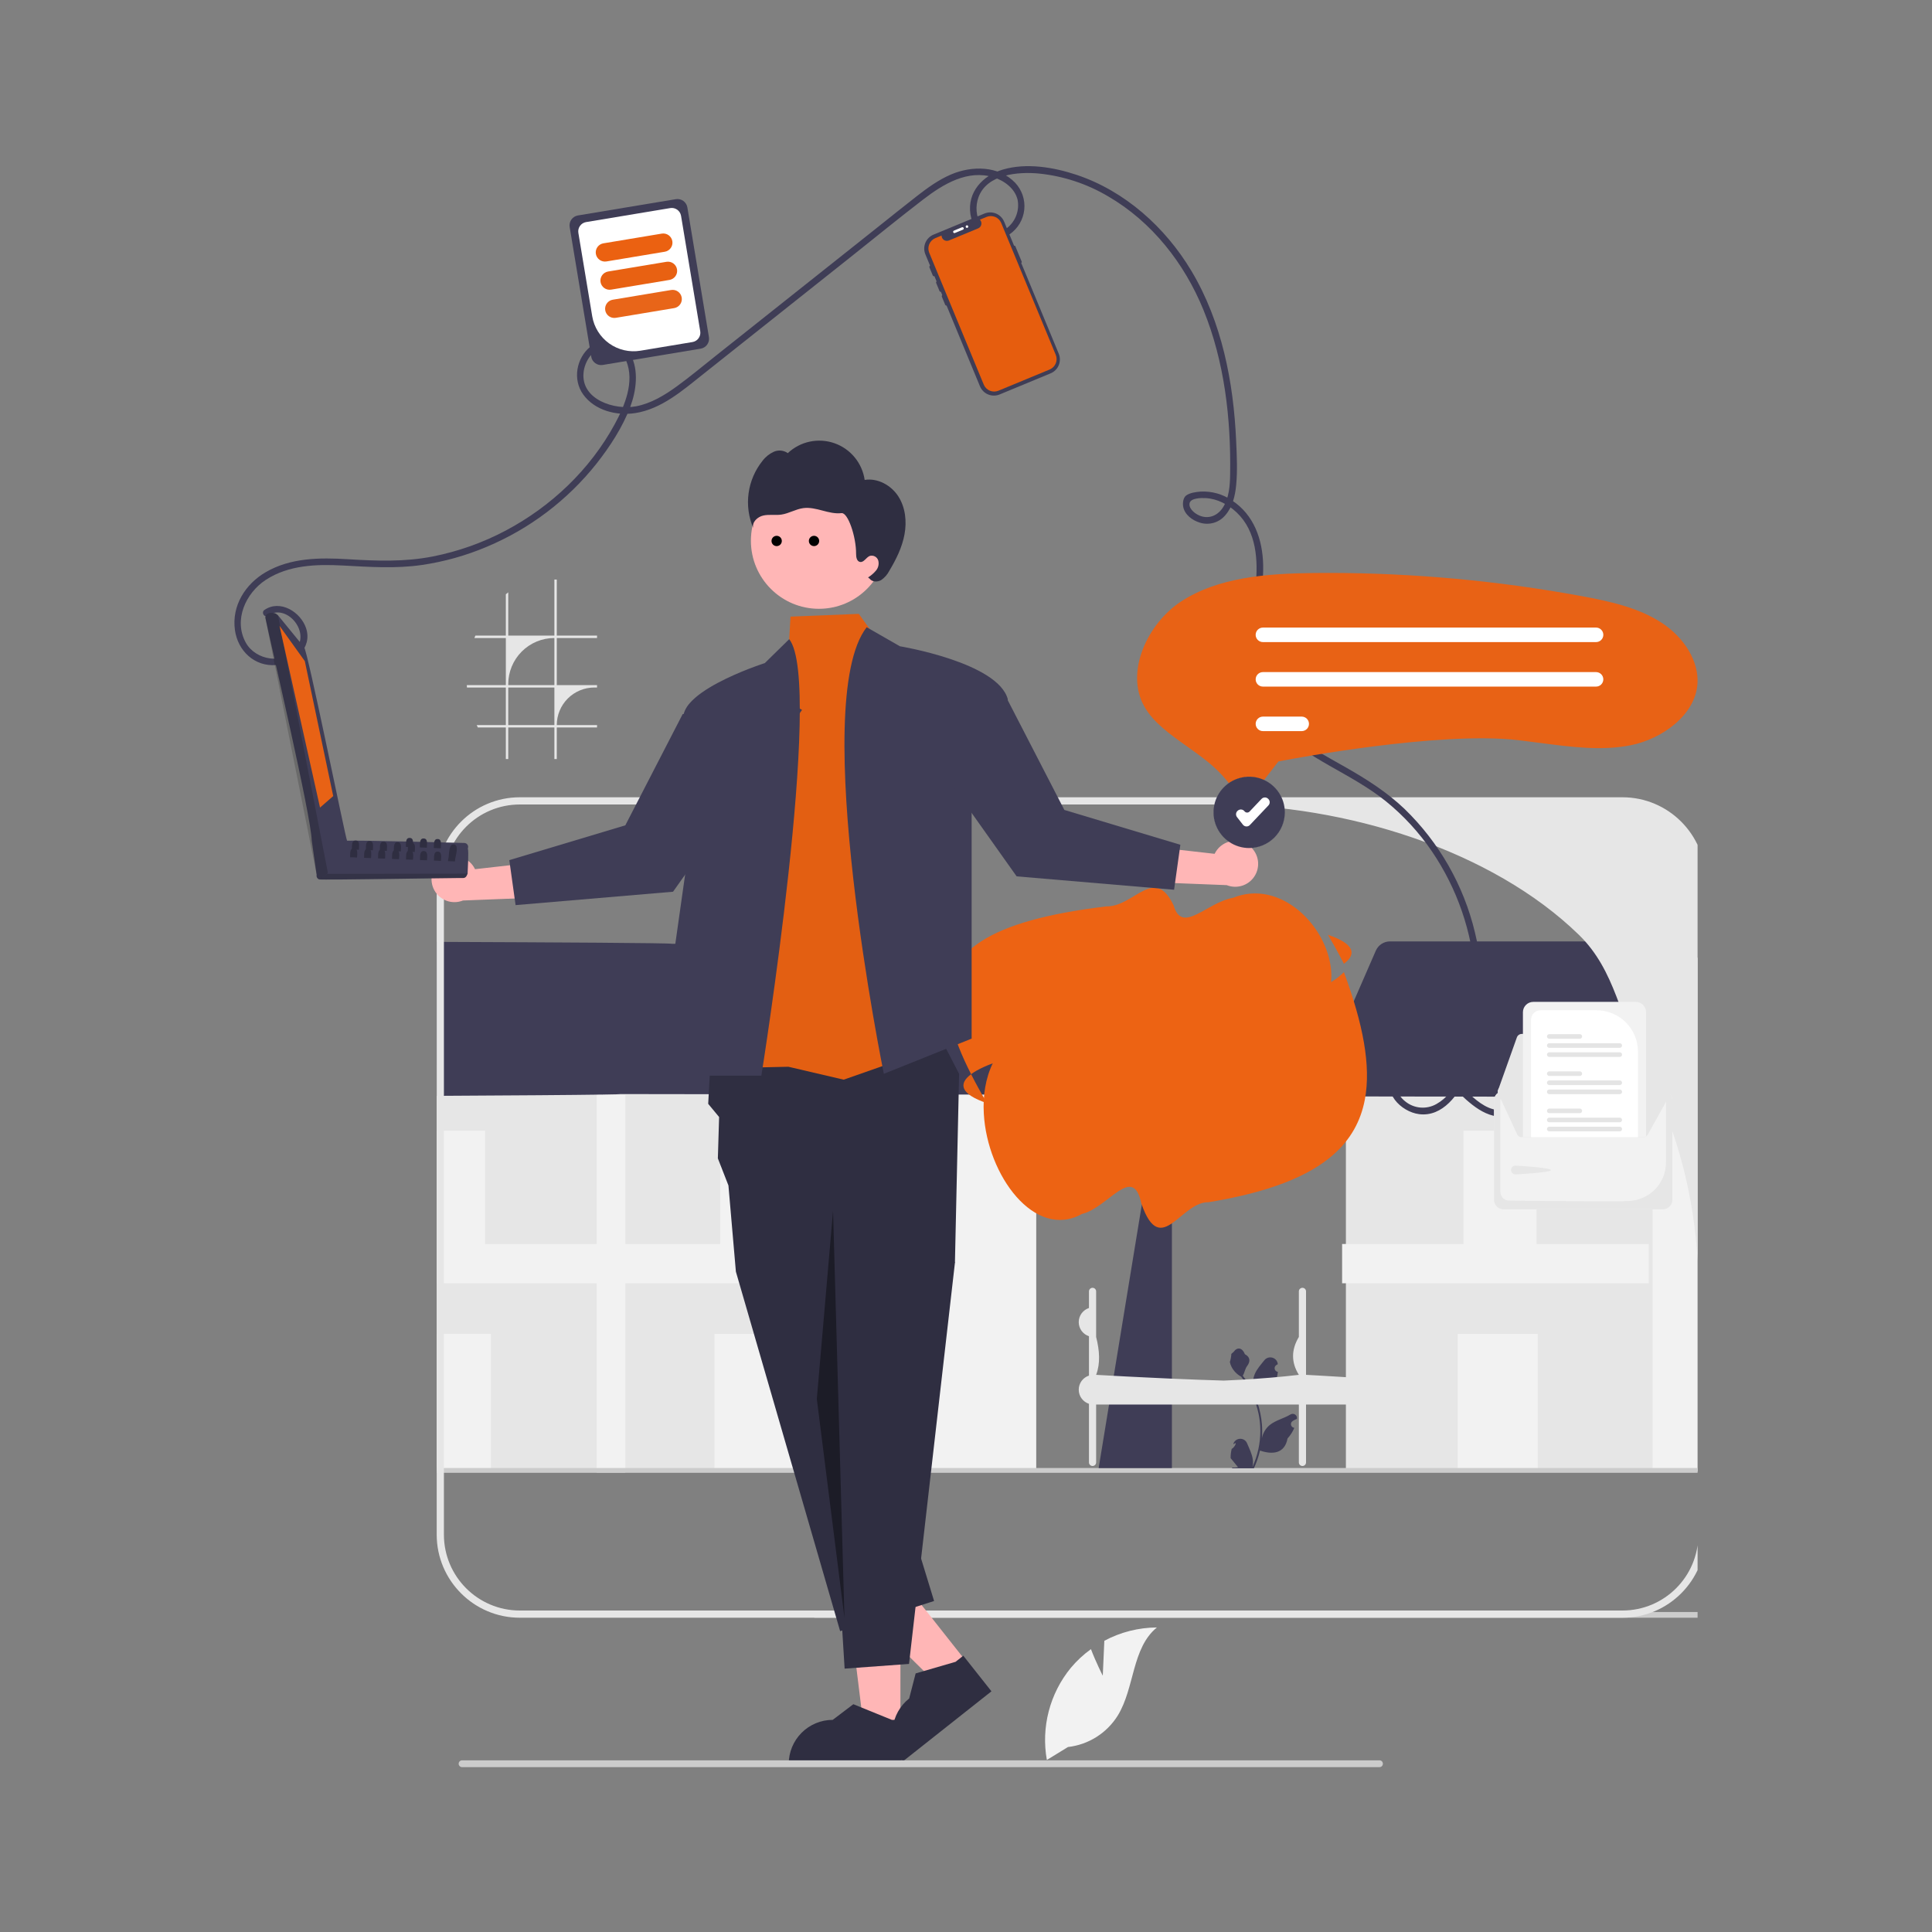 <svg width="1500" height="1500" viewBox="0 0 1500 1500" fill="none" xmlns="http://www.w3.org/2000/svg">
<rect x="0" y="0" width="1500" height="1500" fill="#808080" stroke="none"/>
<g clip-path="url(#clip0_55_3)">
<path d="M630.65 1253.79C630.65 1255.02 631.633 1256 632.858 1256H1629.78C1631.01 1256 1631.99 1255.02 1631.99 1253.79C1631.99 1252.57 1631.01 1251.58 1629.78 1251.58H632.858C631.633 1251.58 630.65 1252.57 630.65 1253.79Z" fill="#CCCCCC" id="id_206"></path>
<path d="M1324.19 751.87V1142.56L1318.59 1142.52L1279.53 1142.35V826.831L1308.7 732.332L1308.85 731.831L1309.68 732.926L1324.19 751.87Z" fill="#F2F2F2" id="id_207"></path>
<path d="M706.001 826.835H467.896V1142.35H706.001V826.835Z" fill="#E6E6E6" id="id_208"></path>
<path d="M804.527 1142.35H702.482V826.833L731.806 731.826L804.527 826.833V1142.35Z" fill="#F2F2F2" id="id_209"></path>
<path d="M616.858 1035.62H554.693V1142.35H616.858V1035.62Z" fill="#F2F2F2" id="id_210"></path>
<path d="M615.886 877.858H559.186V975.212H615.886V877.858Z" fill="#F2F2F2" id="id_211"></path>
<path d="M703.069 965.827H464.964V996.323H703.069V965.827Z" fill="#F2F2F2" id="id_212"></path>
<path d="M467.896 826.831H339.053V1142.35H467.896V826.831Z" fill="#E6E6E6" id="id_213"></path>
<path d="M381.098 1035.61H339.053V1142.35H381.098V1035.61Z" fill="#F2F2F2" id="id_214"></path>
<path d="M376.607 877.856H339.053V975.213H376.607V877.856Z" fill="#F2F2F2" id="id_215"></path>
<path d="M470.828 965.824H339.053V996.328H470.828V965.824Z" fill="#F2F2F2" id="id_216"></path>
<path d="M830.195 843.66C828.58 847.519 824.981 849.913 820.806 849.913H820.787L804.533 849.894L764.121 849.839H762.47L752.414 849.82L706.008 849.746H702.483L481.886 849.43C481.664 849.56 476.636 849.69 467.896 849.82C445.241 850.173 397.704 850.507 344.656 850.785C342.801 850.803 340.927 850.803 339.053 850.822V731.274C340.908 731.293 342.782 731.293 344.656 731.293C428.505 731.627 520.647 732.109 521.668 732.759H725.955C727.754 732.759 729.536 733.241 731.076 734.169C731.874 734.596 732.597 735.171 733.247 735.82L740.594 743.316L744.398 747.194L828.079 832.564C831.011 835.552 831.827 839.801 830.195 843.66V843.66Z" fill="#3F3D56" id="id_217"></path>
<path d="M485.523 850.117H463.257V1143.28H485.523V850.117Z" fill="#F2F2F2" id="id_218"></path>
<path d="M1283.05 826.834H1044.95V1142.35H1283.05V826.834Z" fill="#E6E6E6" id="id_219"></path>
<path d="M1193.91 1035.62H1131.74V1142.35H1193.91V1035.62Z" fill="#F2F2F2" id="id_220"></path>
<path d="M1192.94 877.857H1136.23V975.211H1192.94V877.857Z" fill="#F2F2F2" id="id_221"></path>
<path d="M1280.12 965.827H1042.01V996.323H1280.12V965.827Z" fill="#F2F2F2" id="id_222"></path>
<path d="M1311.61 734.521C1311.02 733.927 1310.37 733.389 1309.68 732.925C1309.37 732.721 1309.03 732.517 1308.7 732.331C1306.96 731.403 1305.01 730.902 1303 730.902H1079.22C1074.41 730.902 1070.07 733.741 1068.16 738.139L1051.09 777.345L1026.24 834.363C1024.61 838.111 1024.96 842.379 1027.21 845.793C1029.43 849.207 1033.2 851.229 1037.28 851.248L1044.95 851.266L1060.09 851.285L1279.53 851.6H1288.12L1307.49 840.839L1313.06 746.21L1311.61 734.52V734.521Z" fill="#3F3D56" id="id_223"></path>
<path d="M1324.19 1139.77H339.053V1143.48H1324.19V1139.77Z" fill="#CCCCCC" id="id_224"></path>
<path d="M915.828 885.16C913.805 887.09 911.838 889.483 909.871 892.526V1139.79H853.001L853.243 1138.28L861.073 1090.49L864.728 1068.18L869.923 1036.51L873.449 1014.95L892.282 900.022C890.111 890.541 888.07 883.156 886.14 877.479L915.827 885.16L915.828 885.16Z" fill="#3F3D56" id="id_225"></path>
<path d="M1043.41 748.285C1039.77 741.104 1035.62 733.608 1031.01 725.778C1051.55 732.718 1053.52 740.733 1043.41 748.285Z" fill="#ed6111" id="id_226"></path>
<path d="M753.956 834.007C757.574 841.187 761.731 848.684 766.332 856.514C745.792 849.574 743.825 841.559 753.956 834.007Z" fill="#e66012" id="id_227"></path>
<path d="M1043.41 754.778C1040.87 757.397 1037.53 759.966 1033.52 762.484L1033.46 762.521C1033.72 759.679 1033.75 756.8 1033.52 753.906C1030.87 718.837 993.924 682.192 957.316 697.054C936.943 700.561 917.739 725.814 911.208 702.973C896.234 671.43 880.518 704.179 858.995 703.715C813.054 709.245 781.548 718.095 761.935 730.768C748.706 739.303 740.876 749.601 737.685 761.81C732.73 780.977 739.132 804.82 753.957 834.006C756.499 832.095 759.839 830.221 763.828 828.403C765.951 827.434 768.283 826.483 770.767 825.549C765.105 837.255 763.046 850.83 763.828 864.602C766.481 912.673 803.442 962.879 840.032 942.507C860.405 937.7 879.609 903.109 886.14 934.419C886.66 935.894 887.161 937.293 887.699 938.564C887.699 938.59 887.717 938.59 887.717 938.615C895.362 957.564 903.248 954.918 912.043 948.229C912.043 948.229 912.061 948.229 912.061 948.204C919.947 942.252 928.538 933.121 938.353 933.401C984.295 925.822 1015.8 913.69 1035.41 896.318C1048.64 884.593 1056.47 870.477 1059.66 853.742C1064.62 827.494 1058.22 794.785 1043.41 754.778V754.778Z" fill="#ed6313" id="id_228"></path>
<path d="M956.278 1124.94C958.79 1123.65 961.02 1118.43 957.815 1121.26C957.65 1121.41 957.723 1120.9 957.669 1120.68L957.727 1120.55C959.679 1115.89 966.294 1115.92 968.229 1120.58C969.947 1124.72 972.133 1128.87 972.672 1133.24C972.913 1135.17 972.805 1137.14 972.376 1139.03C976.401 1130.24 978.519 1120.64 978.519 1110.99C978.519 1108.56 978.386 1106.14 978.114 1103.72C977.891 1101.74 977.583 1099.77 977.185 1097.82C975.031 1087.29 970.367 1077.25 963.639 1068.87C960.405 1067.1 957.708 1064.34 956.078 1061.03C955.493 1059.83 955.035 1058.55 954.817 1057.24C955.185 1057.28 956.205 1051.68 955.928 1051.33C956.441 1050.56 957.359 1050.17 957.919 1049.41C960.705 1045.63 964.544 1046.29 966.547 1051.43C970.828 1053.59 970.87 1057.17 968.243 1060.62C966.572 1062.81 966.342 1065.77 964.876 1068.12C965.027 1068.31 965.184 1068.5 965.335 1068.69C968.101 1072.24 970.493 1076.06 972.51 1080.06C971.94 1075.61 972.782 1070.25 974.217 1066.79C975.85 1062.85 978.911 1059.53 981.607 1056.12C984.845 1052.03 991.484 1053.82 992.055 1059L992.071 1059.15C991.671 1059.38 991.278 1059.62 990.895 1059.87C988.71 1061.32 989.465 1064.71 992.055 1065.11L992.113 1065.12C991.968 1066.56 991.721 1067.99 991.359 1069.39C994.817 1082.77 987.351 1087.64 976.69 1087.86C976.455 1087.98 976.226 1088.1 975.99 1088.21C977.071 1091.26 977.933 1094.38 978.573 1097.54C979.146 1100.33 979.545 1103.15 979.768 1105.99C980.045 1109.57 980.021 1113.16 979.719 1116.74L979.738 1116.61C980.504 1112.68 982.64 1109 985.741 1106.45C990.362 1102.66 996.889 1101.26 1001.87 1098.21C1004.27 1096.74 1007.35 1098.64 1006.93 1101.42L1006.91 1101.56C1006.17 1101.86 1005.44 1102.21 1004.74 1102.6C1004.34 1102.83 1003.95 1103.07 1003.57 1103.32C1001.38 1104.76 1002.14 1108.15 1004.73 1108.55L1004.78 1108.56L1004.91 1108.58C1003.63 1111.6 1001.86 1114.41 999.638 1116.83C997.475 1128.5 988.188 1129.61 978.253 1126.21H978.247C977.161 1130.94 975.574 1135.56 973.535 1139.97H956.7C956.64 1139.78 956.585 1139.59 956.531 1139.4C958.088 1139.5 959.657 1139.41 961.189 1139.12C959.94 1137.59 958.691 1136.05 957.442 1134.51C957.412 1134.48 957.388 1134.45 957.364 1134.42C956.73 1133.64 956.091 1132.86 955.457 1132.08L955.457 1132.07C955.417 1129.67 955.706 1127.27 956.278 1124.94L956.278 1124.94V1124.94Z" fill="#3F3D56" id="id_229"></path>
<path d="M1044.5 1069.2C1041.74 1069.04 1038.97 1068.85 1036.21 1068.7C1032.03 1068.44 1027.88 1068.2 1023.74 1067.96C1020.48 1067.78 1017.23 1067.61 1014 1067.42V1002.63C1014 1001.09 1012.76 999.847 1011.22 999.847C1009.68 999.847 1008.43 1001.09 1008.43 1002.63V1038.01C1002.5 1047.9 1002.38 1057.72 1008.43 1067.42C980.23 1070.76 948.409 1072.41 913.972 1072.88H913.73C908.776 1072.93 903.748 1072.97 898.683 1072.99C893.098 1073.01 1009.92 1072.99 1004.22 1072.97C998.191 1072.91 992.087 1072.86 985.945 1072.75C974.627 1072.58 963.123 1072.3 951.433 1071.93C937.796 1071.52 923.935 1071 909.871 1070.39C908.387 1070.32 906.939 1070.26 905.455 1070.19H905.436C902.115 1070.04 898.775 1069.89 895.435 1069.72C892.726 1069.61 889.999 1069.46 887.253 1069.33C883.264 1069.15 879.274 1068.94 875.267 1068.74H875.248C871.741 1068.55 868.253 1068.37 864.746 1068.18H864.727C860.182 1067.94 855.617 1067.68 851.034 1067.42C854.374 1058.7 853.762 1048.7 851.034 1038.01V1002.63C851.034 1001.09 849.81 999.847 848.251 999.847C846.73 999.847 845.468 1001.09 845.468 1002.63V1015.53C840.866 1017.05 837.526 1021.37 837.526 1026.49C837.526 1031.61 840.866 1035.94 845.468 1037.44V1068C840.866 1069.52 837.526 1073.84 837.526 1078.96C837.526 1084.08 840.866 1088.41 845.468 1089.91V1135.41C845.468 1136.95 846.73 1138.19 848.251 1138.19C849.81 1138.19 851.034 1136.95 851.034 1135.41V1090.49H1008.43V1135.41C1008.43 1136.95 1009.68 1138.19 1011.22 1138.19C1012.76 1138.19 1014 1136.95 1014 1135.41V1090.49H1048.92V1069.48C1047.44 1069.39 1045.97 1069.3 1044.5 1069.2H1044.5Z" fill="#E6E6E6" id="id_230"></path>
<path d="M1259.66 619H403.586C367.998 619 339.053 647.945 339.053 683.533V1191.47C339.053 1227.05 367.998 1256 403.586 1256H1259.66C1295.25 1256 1324.19 1227.05 1324.19 1191.47V683.533C1324.19 647.945 1295.25 619 1259.66 619ZM1318.59 999.946V1191.47C1318.59 1224.01 1292.21 1250.4 1259.66 1250.4H403.586C371.041 1250.4 344.656 1224.01 344.656 1191.47V683.533C344.656 650.988 371.041 624.603 403.586 624.603H943.248C1045.04 624.603 1158.24 660.006 1225.85 725.801C1254.47 753.633 1257.77 791.094 1276.36 826.831C1277.44 828.89 1278.49 830.968 1279.53 833.065C1280.74 835.477 1281.91 837.889 1283.06 840.338C1284.82 844.049 1286.51 847.816 1288.12 851.601C1307.74 897.097 1318.59 947.25 1318.59 999.946Z" fill="#E6E6E6" id="id_231"></path>
<path d="M207.889 477.964C222.106 468.236 240.404 489.676 230.451 503.024C220.389 516.517 198.392 512.692 190.817 498.915C181.153 481.336 190.777 460.426 206.352 450.221C224.045 438.628 245.728 437.976 266.157 439.062C286.792 440.16 306.927 441.616 327.484 438.657C344.885 436.108 361.887 431.338 378.075 424.463C411.358 410.476 440.583 388.327 463.053 360.061C473.538 346.753 483.337 331.795 489.339 315.864C493.963 303.593 496.153 287.454 489.602 275.443C488.177 272.74 486.169 270.389 483.722 268.56C481.276 266.731 478.453 265.47 475.459 264.868C472.465 264.267 469.374 264.339 466.412 265.082C463.449 265.824 460.689 267.217 458.332 269.159C447.414 278.107 444.466 294.721 452.813 306.299C461.77 318.722 478.672 322.98 493.224 320.718C513.448 317.575 529.825 303.291 545.308 290.994L659.974 199.922C678.881 184.905 697.596 169.596 716.747 154.891C732.322 142.933 751.326 131.338 771.611 137.725C779.787 140.3 788.028 146.397 790.072 155.157C790.836 159.169 790.49 163.313 789.073 167.142C787.656 170.972 785.221 174.342 782.031 176.889C780.573 178.127 778.875 179.049 777.042 179.595C775.21 180.142 773.284 180.301 771.387 180.063C769.49 179.825 767.662 179.195 766.022 178.213C764.381 177.231 762.962 175.918 761.855 174.359C757.581 168.394 757.229 159.891 759.691 153.151C766.271 135.14 790.414 133.256 806.526 134.721C825.537 136.648 843.9 142.695 860.339 152.44C894.388 172.224 919.569 204.408 934.339 240.589C950.705 280.677 955.746 325.038 955.078 368.073C954.942 376.85 954.335 386.559 949.396 394.127C944.559 401.539 936.121 403.783 928.552 398.826C926.087 397.212 922.918 394.067 923.561 390.75C924.367 386.585 932.663 386.553 935.987 386.713C945.081 387.149 953.679 391.735 960.193 397.918C975.674 412.612 976.878 435.095 974.859 455.086C972.643 477.033 966.32 498.86 968.831 521.077C972.945 557.476 1002.8 577.701 1032.12 594.434C1047.14 603.003 1062.48 611.196 1075.99 622.098C1089.75 633.252 1101.8 646.37 1111.75 661.031C1131.4 689.96 1142.99 723.61 1145.31 758.512C1146.48 775.951 1145.11 793.467 1141.23 810.508C1137.37 827.176 1131.29 848.188 1115.28 857.141C1111.47 859.324 1107.08 860.283 1102.7 859.89C1098.32 859.497 1094.17 857.771 1090.81 854.943C1084.32 849.736 1081.15 840.492 1087.85 833.986C1093.4 828.595 1102.29 829.731 1108.99 831.923C1117.05 834.561 1123.33 839.485 1129.34 845.302C1140.8 856.39 1154.21 870.002 1171.65 866.461C1174.87 865.807 1173.5 860.877 1170.29 861.53C1149.24 865.805 1136.55 841.335 1121.03 831.914C1109.79 825.094 1090.6 820.022 1081.82 833.324C1072.34 847.679 1087.58 863.167 1101.74 865.015C1120.15 867.419 1132.91 849.412 1139.09 834.548C1153.43 800.077 1153.87 759.657 1145.1 723.762C1136.34 687.31 1117.39 654.104 1090.46 628.023C1076.87 615.065 1061.29 605.131 1045.04 595.885C1028.63 586.551 1011.54 577.596 997.497 564.785C989.722 557.925 983.536 549.451 979.37 539.953C975.205 530.456 973.16 520.164 973.379 509.794C973.529 485.911 981.204 462.735 980.726 438.806C980.329 418.966 973.59 399.593 956.337 388.423C949.228 383.598 940.738 381.227 932.159 381.671C928.669 381.958 923.767 382.546 920.892 384.732C918.577 386.492 918.138 390.613 918.605 393.276C919.714 399.603 925.696 403.997 931.506 405.758C935.038 406.894 938.829 406.94 942.388 405.889C945.946 404.839 949.105 402.741 951.455 399.869C957.042 393.414 958.982 384.806 959.773 376.517C960.844 365.287 960.252 353.751 959.757 342.502C957.746 296.788 948.716 249.98 924.968 210.277C904.782 176.529 873.387 148.232 835.744 135.713C818.005 129.813 796.963 126.278 778.66 131.643C762.912 136.259 750.845 149.225 753.445 166.397C755.647 180.934 770.703 190.988 783.971 181.813C787.101 179.648 789.727 176.833 791.67 173.56C793.613 170.286 794.828 166.632 795.23 162.846C795.632 159.06 795.213 155.232 794.001 151.624C792.789 148.015 790.813 144.71 788.208 141.935C775.381 128.498 754.467 128.595 738.462 135.423C728.825 139.536 720.292 145.697 712.062 152.098C701.571 160.257 691.228 168.612 680.821 176.878L555.453 276.45C545.558 284.309 535.823 292.455 525.597 299.883C516.056 306.815 505.529 313.236 493.783 315.462C477.242 318.596 451.058 310.377 453.064 289.389C453.843 281.239 459.24 272.236 467.489 269.899C475.574 267.608 483.208 272.811 486.214 280.178C492.841 296.418 485.059 314.994 477.318 329.251C458.153 364.55 427.922 393.298 392.501 412.003C374.771 421.388 355.767 428.135 336.09 432.03C313.987 436.374 292.299 435.524 269.951 434.168C248.288 432.854 225.541 432.988 206.232 444.281C190.4 453.542 179.838 470.335 182.376 489.048C184.58 505.299 197.608 517.719 214.41 516.347C228.514 515.195 242.683 503.146 237.679 487.843C233.536 475.172 217.542 465.179 205.309 473.549C202.61 475.396 205.164 479.829 207.889 477.964H207.889Z" fill="#3F3D56" id="id_232"></path>
<path d="M1291.11 847.147H1167.27C1165.33 847.15 1163.48 847.92 1162.11 849.288C1160.74 850.657 1159.97 852.513 1159.97 854.448V931.582C1159.97 933.518 1160.74 935.373 1162.11 936.742C1163.48 938.111 1165.33 938.881 1167.27 938.883H1291.11C1293.04 938.881 1294.9 938.111 1296.27 936.742C1297.64 935.373 1298.41 933.518 1298.41 931.582V854.448C1298.41 852.513 1297.64 850.657 1296.27 849.288C1294.9 847.92 1293.04 847.15 1291.11 847.147Z" fill="#F2F2F2" id="id_233"></path>
<path d="M1291.11 847.147H1167.27C1165.33 847.15 1163.48 847.92 1162.11 849.288C1160.74 850.657 1159.97 852.513 1159.97 854.448V931.582C1159.97 933.518 1160.74 935.373 1162.11 936.742C1163.48 938.111 1165.33 938.881 1167.27 938.883H1291.11C1293.04 938.881 1294.9 938.111 1296.27 936.742C1297.64 935.373 1298.41 933.518 1298.41 931.582V854.448C1298.41 852.513 1297.64 850.657 1296.27 849.288C1294.9 847.92 1293.04 847.15 1291.11 847.147ZM1293.5 902.554C1293.47 910.406 1290.37 917.935 1284.86 923.523C1279.34 929.112 1271.86 932.317 1264.01 932.449C1251.44 932.612 1270.96 932.676 1255.81 932.676C1221.15 932.676 1185.01 932.345 1171.53 932.13C1169.76 932.094 1168.07 931.365 1166.82 930.099C1165.58 928.833 1164.88 927.132 1164.87 925.357V854.454C1164.87 853.818 1165.13 853.209 1165.57 852.759C1166.02 852.309 1166.63 852.055 1167.27 852.053H1291.1C1291.74 852.053 1292.35 852.306 1292.8 852.755C1293.25 853.203 1293.5 853.812 1293.5 854.448L1293.5 902.554Z" fill="#E6E6E6" id="id_234"></path>
<path d="M1275.86 802.731H1181.51C1180.68 802.733 1179.86 802.992 1179.18 803.473C1178.5 803.954 1177.98 804.634 1177.7 805.421L1163.13 846.321C1162.91 846.931 1162.84 847.585 1162.93 848.227C1163.02 848.869 1163.26 849.481 1163.63 850.011C1164 850.541 1164.5 850.973 1165.07 851.272C1165.65 851.571 1166.28 851.727 1166.93 851.728L1293.48 851.953H1293.48C1294.15 851.953 1294.81 851.787 1295.4 851.469C1295.99 851.152 1296.49 850.692 1296.86 850.133C1297.23 849.574 1297.45 848.932 1297.51 848.264C1297.57 847.597 1297.47 846.926 1297.2 846.31L1296.98 846.404L1297.2 846.31L1279.58 805.185C1279.27 804.457 1278.75 803.836 1278.09 803.399C1277.43 802.963 1276.66 802.731 1275.86 802.731Z" fill="#E6E6E6" id="id_235"></path>
<path d="M1297.53 847.198C1297.53 847.747 1297.42 848.29 1297.2 848.794L1279.59 880.45C1279.27 881.177 1278.75 881.796 1278.09 882.232C1277.43 882.667 1276.66 882.9 1275.86 882.901H1181.51C1180.68 882.9 1179.86 882.642 1179.18 882.161C1178.5 881.68 1177.98 881 1177.7 880.213L1163.13 848.783C1162.95 848.282 1162.87 847.751 1162.9 847.22C1162.92 846.689 1163.05 846.168 1163.28 845.688C1163.51 845.208 1163.83 844.777 1164.22 844.421C1164.62 844.064 1165.08 843.789 1165.58 843.611C1166.01 843.455 1166.47 843.374 1166.93 843.374L1182.39 843.345L1188.7 843.334L1271.72 843.188L1278.03 843.178L1293.48 843.148H1293.48C1294.56 843.149 1295.59 843.575 1296.34 844.335C1297.1 845.094 1297.53 846.124 1297.53 847.198Z" fill="#E6E6E6" id="id_236"></path>
<path d="M1176.55 905.007C1178.42 905.007 1204.12 906.578 1204.12 908.45C1204.12 910.321 1178.42 911.785 1176.55 911.785C1175.65 911.785 1174.79 911.428 1174.16 910.793C1173.52 910.157 1173.16 909.295 1173.16 908.396C1173.16 907.497 1173.52 906.635 1174.16 906C1174.79 905.364 1175.65 905.007 1176.55 905.007V905.007Z" fill="#E6E6E6" id="id_237"></path>
<path d="M1269.99 777.851H1190.43C1188.3 777.853 1186.25 778.701 1184.75 780.21C1183.24 781.718 1182.39 783.763 1182.39 785.896V882.901H1275.86C1276.63 882.904 1277.38 882.685 1278.03 882.271V785.896C1278.03 783.763 1277.18 781.718 1275.67 780.21C1274.17 778.701 1272.12 777.853 1269.99 777.851Z" fill="#F2F2F2" id="id_238"></path>
<path d="M1239.62 784.373H1196.02C1194.08 784.375 1192.22 785.147 1190.85 786.52C1189.47 787.893 1188.7 789.755 1188.7 791.697V882.901H1271.72V816.481C1271.71 807.969 1268.32 799.807 1262.31 793.788C1256.29 787.769 1248.13 784.383 1239.62 784.373Z" fill="white" id="id_239"></path>
<path d="M1257.57 874.801H1202.84C1202.37 874.801 1201.91 874.989 1201.58 875.323C1201.25 875.658 1201.06 876.112 1201.06 876.585C1201.06 877.059 1201.25 877.513 1201.58 877.847C1201.91 878.182 1202.37 878.37 1202.84 878.37H1257.57C1258.05 878.37 1258.5 878.182 1258.84 877.847C1259.17 877.513 1259.36 877.059 1259.36 876.585C1259.36 876.112 1259.17 875.658 1258.84 875.323C1258.5 874.989 1258.05 874.801 1257.57 874.801Z" fill="#E4E4E4" id="id_240"></path>
<path d="M1257.57 867.743H1202.84C1202.37 867.743 1201.91 867.931 1201.58 868.266C1201.24 868.601 1201.06 869.056 1201.06 869.53C1201.06 870.003 1201.24 870.458 1201.58 870.793C1201.91 871.128 1202.37 871.316 1202.84 871.316H1257.57C1257.81 871.316 1258.04 871.27 1258.26 871.18C1258.47 871.09 1258.67 870.959 1258.84 870.793C1259 870.627 1259.13 870.43 1259.22 870.213C1259.31 869.996 1259.36 869.764 1259.36 869.53C1259.36 869.295 1259.31 869.063 1259.22 868.846C1259.13 868.629 1259 868.432 1258.84 868.266C1258.67 868.101 1258.47 867.969 1258.26 867.879C1258.04 867.789 1257.81 867.743 1257.57 867.743Z" fill="#E4E4E4" id="id_241"></path>
<path d="M1226.57 860.688H1202.84C1202.37 860.688 1201.91 860.876 1201.58 861.211C1201.25 861.546 1201.06 862 1201.06 862.473C1201.06 862.946 1201.25 863.4 1201.58 863.735C1201.91 864.07 1202.37 864.258 1202.84 864.258H1226.57C1227.04 864.258 1227.49 864.07 1227.83 863.735C1228.16 863.4 1228.35 862.946 1228.35 862.473C1228.35 862 1228.16 861.546 1227.83 861.211C1227.49 860.876 1227.04 860.688 1226.57 860.688Z" fill="#E4E4E4" id="id_242"></path>
<path d="M1257.57 845.909H1202.84C1202.37 845.911 1201.92 846.099 1201.58 846.434C1201.25 846.769 1201.06 847.223 1201.06 847.696C1201.06 848.168 1201.25 848.622 1201.58 848.957C1201.92 849.292 1202.37 849.481 1202.84 849.482H1257.57C1257.81 849.483 1258.04 849.437 1258.26 849.348C1258.48 849.258 1258.67 849.127 1258.84 848.961C1259.01 848.795 1259.14 848.598 1259.23 848.38C1259.32 848.163 1259.37 847.931 1259.37 847.696C1259.37 847.461 1259.32 847.228 1259.23 847.011C1259.14 846.794 1259.01 846.596 1258.84 846.43C1258.67 846.264 1258.48 846.133 1258.26 846.044C1258.04 845.954 1257.81 845.908 1257.57 845.909Z" fill="#E4E4E4" id="id_243"></path>
<path d="M1257.57 838.854H1202.84C1202.37 838.854 1201.91 839.042 1201.58 839.377C1201.25 839.712 1201.06 840.166 1201.06 840.639C1201.06 841.112 1201.25 841.566 1201.58 841.901C1201.91 842.236 1202.37 842.424 1202.84 842.424H1257.57C1258.05 842.424 1258.5 842.236 1258.84 841.901C1259.17 841.566 1259.36 841.112 1259.36 840.639C1259.36 840.166 1259.17 839.712 1258.84 839.377C1258.5 839.042 1258.05 838.854 1257.57 838.854Z" fill="#E4E4E4" id="id_244"></path>
<path d="M1226.57 831.796H1202.84C1202.37 831.796 1201.91 831.984 1201.58 832.319C1201.24 832.654 1201.06 833.109 1201.06 833.582C1201.06 834.056 1201.24 834.51 1201.58 834.845C1201.91 835.18 1202.37 835.369 1202.84 835.369H1226.57C1227.04 835.369 1227.5 835.18 1227.83 834.845C1228.17 834.51 1228.35 834.056 1228.35 833.582C1228.35 833.109 1228.17 832.654 1227.83 832.319C1227.5 831.984 1227.04 831.796 1226.57 831.796Z" fill="#E4E4E4" id="id_245"></path>
<path d="M1257.57 817.017H1202.84C1202.37 817.018 1201.92 817.207 1201.58 817.542C1201.25 817.877 1201.06 818.33 1201.06 818.803C1201.06 819.276 1201.25 819.729 1201.58 820.064C1201.92 820.399 1202.37 820.588 1202.84 820.589H1257.57C1257.81 820.59 1258.04 820.544 1258.26 820.455C1258.48 820.366 1258.67 820.234 1258.84 820.068C1259.01 819.902 1259.14 819.705 1259.23 819.488C1259.32 819.271 1259.37 819.038 1259.37 818.803C1259.37 818.568 1259.32 818.335 1259.23 818.118C1259.14 817.901 1259.01 817.704 1258.84 817.538C1258.67 817.372 1258.48 817.24 1258.26 817.151C1258.04 817.062 1257.81 817.016 1257.57 817.017Z" fill="#E4E4E4" id="id_246"></path>
<path d="M1257.57 809.962H1202.84C1202.37 809.963 1201.92 810.152 1201.58 810.487C1201.25 810.822 1201.06 811.275 1201.06 811.748C1201.06 812.221 1201.25 812.675 1201.58 813.01C1201.92 813.344 1202.37 813.533 1202.84 813.535H1257.57C1257.81 813.535 1258.04 813.49 1258.26 813.4C1258.48 813.311 1258.67 813.179 1258.84 813.013C1259.01 812.848 1259.14 812.65 1259.23 812.433C1259.32 812.216 1259.37 811.983 1259.37 811.748C1259.37 811.513 1259.32 811.281 1259.23 811.063C1259.14 810.846 1259.01 810.649 1258.84 810.483C1258.67 810.317 1258.48 810.186 1258.26 810.096C1258.04 810.007 1257.81 809.961 1257.57 809.962Z" fill="#E4E4E4" id="id_247"></path>
<path d="M1226.57 802.903H1202.84C1202.37 802.903 1201.91 803.092 1201.58 803.427C1201.24 803.762 1201.06 804.216 1201.06 804.69C1201.06 805.164 1201.24 805.618 1201.58 805.953C1201.91 806.288 1202.37 806.476 1202.84 806.476H1226.57C1226.8 806.476 1227.03 806.43 1227.25 806.34C1227.47 806.25 1227.66 806.119 1227.83 805.953C1228 805.787 1228.13 805.59 1228.22 805.373C1228.31 805.157 1228.35 804.924 1228.35 804.69C1228.35 804.455 1228.31 804.223 1228.22 804.006C1228.13 803.789 1228 803.592 1227.83 803.427C1227.66 803.261 1227.47 803.129 1227.25 803.039C1227.03 802.95 1226.8 802.903 1226.57 802.903Z" fill="#E4E4E4" id="id_248"></path>
<path d="M635.814 472.669C664.982 472.669 688.628 449.014 688.628 419.835C688.628 390.655 664.982 367 635.814 367C606.646 367 583 390.655 583 419.835C583 449.014 606.646 472.669 635.814 472.669Z" fill="#FFB6B6" id="id_249"></path>
<path d="M697.416 385.322C691.861 376.724 681.435 370.993 671.329 372.604C670.388 366.151 667.696 360.081 663.545 355.053C659.395 350.025 653.945 346.233 647.789 344.089C641.634 341.946 635.008 341.533 628.634 342.895C622.259 344.258 616.381 347.343 611.639 351.817C610.079 350.718 608.262 350.041 606.364 349.851C604.467 349.661 602.552 349.965 600.805 350.732C597.327 352.314 594.301 354.744 592.004 357.799C586.205 365.034 582.475 373.707 581.212 382.894C579.949 392.081 581.2 401.439 584.831 409.972C583.596 405.48 588.096 401.254 592.642 400.246C597.189 399.238 601.958 400.192 606.569 399.535C612.478 398.694 617.79 395.265 623.709 394.493C628.683 393.844 633.685 395.12 638.536 396.399C643.386 397.678 648.376 398.982 653.357 398.39C658.338 397.798 664.755 416.684 664.669 429.986C664.652 432.506 665.171 435.743 667.634 436.278C670.667 436.936 672.424 432.749 675.31 431.608C676.641 431.227 678.067 431.377 679.289 432.027C680.511 432.677 681.433 433.776 681.86 435.093C682.224 436.431 682.263 437.837 681.974 439.194C681.685 440.551 681.076 441.818 680.198 442.892C678.424 445.021 676.317 446.848 673.961 448.305L675.149 449.294C677.127 451.908 681.229 452.021 684.079 450.404C686.804 448.557 689.011 446.043 690.49 443.101C695.763 434.327 700.388 424.979 702.249 414.912C704.11 404.845 702.971 393.92 697.416 385.322Z" fill="#2F2E41" id="id_250"></path>
<path d="M699.081 1340.8L670.559 1340.8L656.99 1230.74L699.088 1230.74L699.081 1340.8Z" fill="#FFB6B6" id="id_251"></path>
<path d="M700.086 1370.57L612.374 1370.56V1369.45C612.374 1360.4 615.971 1351.71 622.374 1345.31C628.776 1338.9 637.459 1335.3 646.514 1335.3H646.516L662.538 1323.14L692.431 1335.3L700.088 1335.3L700.086 1370.57Z" fill="#2F2E41" id="id_252"></path>
<path d="M750.516 1290.42L728.139 1308.11L649.263 1230.19L682.29 1204.07L750.516 1290.42Z" fill="#FFB6B6" id="id_253"></path>
<path d="M769.758 1313.14L700.948 1367.56L700.26 1366.69C694.646 1359.58 692.082 1350.54 693.134 1341.54C694.186 1332.54 698.767 1324.33 705.87 1318.72L705.871 1318.72L710.902 1299.24L741.891 1290.23L747.898 1285.48L769.758 1313.14Z" fill="#2F2E41" id="id_254"></path>
<path d="M551.587 824.896L549.846 857.013L558.315 867.249L557.344 899.373L565.562 920.4L571.341 987.294L652.282 1266.41L725.221 1243.01L645.573 982.819L741.402 980.425L744.644 833.713L727.662 800.871L551.587 824.896Z" fill="#2F2E41" id="id_255"></path>
<path d="M732.186 958.307L741.402 980.424L705.767 1291.87L655.768 1295.52L634.178 947.337L732.186 958.307Z" fill="#2F2E41" id="id_256"></path>
<path d="M683.185 499.347L666.767 476.612L613.754 478.738L612.737 496.243L577.521 828.999L612.105 828.223L655.036 838.25L737.608 809.339L683.185 499.347Z" fill="#e35f12" id="id_257"></path>
<path d="M591.121 835.152H509.818L531.03 685.373L539.63 624.663C539.63 624.663 533.542 581.273 530.595 558.603C530.32 556.184 530.739 553.736 531.803 551.546C532.767 549.494 534.026 547.594 535.54 545.907C545.428 534.499 567.671 524.606 581.618 519.193C588.801 516.421 593.794 514.826 593.794 514.826L612.734 496.249C639.921 530.23 591.121 835.152 591.121 835.152Z" fill="#3F3D56" id="id_258"></path>
<path d="M672.887 486.976L698.679 501.762C698.679 501.762 775.065 514.313 782.493 543.013L754.375 627.921V806.368L686.212 833.713C686.212 833.713 627.415 545.419 672.887 486.976Z" fill="#3F3D56" id="id_259"></path>
<path opacity="0.4" d="M646.779 940.127L634.178 1086.15L655.634 1256.09" fill="black" id="id_260"></path>
<path d="M342.532 668.103C344.633 666.593 347.04 665.561 349.582 665.082C352.124 664.602 354.741 664.686 357.248 665.328C359.754 665.97 362.089 667.153 364.089 668.795C366.089 670.438 367.704 672.499 368.822 674.833L431.313 667.763L416.501 696.906L359.429 699.152C355.385 700.77 350.888 700.848 346.79 699.37C342.692 697.893 339.278 694.963 337.195 691.136C335.112 687.308 334.505 682.85 335.489 678.605C336.473 674.36 338.979 670.623 342.532 668.103L342.532 668.103Z" fill="#FFB6B6" id="id_261"></path>
<path d="M604.814 540.496L622.697 551.183L522.542 692.333L400.296 702.724L395.428 667.807L485.498 640.774L530.019 554.446L604.814 540.496Z" fill="#3F3D56" id="id_262"></path>
<path d="M969.323 656.171C967.222 654.661 964.815 653.63 962.273 653.15C959.731 652.671 957.114 652.755 954.608 653.396C952.101 654.038 949.766 655.222 947.766 656.864C945.766 658.506 944.151 660.567 943.033 662.901L880.542 655.831L895.354 684.974L952.426 687.22C956.47 688.838 960.968 688.916 965.065 687.439C969.163 685.961 972.577 683.031 974.66 679.204C976.743 675.377 977.35 670.918 976.366 666.673C975.382 662.428 972.876 658.692 969.323 656.171V656.171Z" fill="#FFB6B6" id="id_263"></path>
<path d="M707.04 528.564L689.158 539.252L789.313 680.401L911.56 690.792L916.426 655.876L826.358 628.843L781.837 542.514L707.04 528.564Z" fill="#3F3D56" id="id_264"></path>
<path d="M463.54 495.352V493.486H432.28V449.969H430.42V493.486H394.593V459.879C393.967 460.372 393.349 460.879 392.738 461.4V493.486H369.076C368.813 494.103 368.559 494.725 368.32 495.352H392.738V531.919H362.42C362.449 532.546 362.492 533.163 362.544 533.785H392.738V562.957H370.118C370.395 563.584 370.687 564.201 370.993 564.813H392.738V589.337H394.593V564.813H430.42V589.337H432.28V564.813H463.54V562.957H432.28C432.279 559.126 433.033 555.332 434.498 551.793C435.963 548.253 438.111 545.037 440.819 542.327C443.527 539.618 446.742 537.47 450.281 536.004C453.819 534.538 457.611 533.784 461.441 533.785H463.54V531.919H432.28V495.352H463.54ZM430.42 562.957H394.593V533.785H430.42V562.957ZM430.42 531.919H394.593V531.187C394.594 526.481 395.521 521.821 397.321 517.473C399.122 513.125 401.761 509.174 405.088 505.847C408.415 502.519 412.364 499.88 416.71 498.079C421.057 496.278 425.715 495.351 430.42 495.352V531.919Z" fill="#E6E6E6" id="id_265"></path>
<path d="M735.137 237.159C734.893 237.26 734.619 237.259 734.375 237.158C734.131 237.057 733.937 236.863 733.836 236.62L731.248 230.362C731.147 230.118 731.147 229.844 731.248 229.6C731.349 229.356 731.543 229.162 731.787 229.061C732.031 228.96 732.305 228.96 732.549 229.061C732.793 229.162 732.986 229.356 733.087 229.6L735.676 235.858C735.776 236.102 735.776 236.376 735.675 236.62C735.574 236.864 735.38 237.058 735.137 237.159Z" fill="#3F3D56" id="id_266"></path>
<path d="M787.348 190.803L779.622 172.125C779.035 170.706 778.173 169.416 777.088 168.329C776.002 167.242 774.713 166.38 773.295 165.791C771.876 165.203 770.355 164.9 768.82 164.899C767.284 164.899 765.763 165.201 764.344 165.789L724.788 182.164C723.369 182.752 722.079 183.613 720.993 184.699C719.907 185.785 719.045 187.075 718.457 188.494C717.868 189.913 717.565 191.434 717.565 192.971C717.564 194.507 717.867 196.029 718.454 197.448L760.841 299.916C761.429 301.336 762.29 302.626 763.375 303.713C764.461 304.8 765.75 305.662 767.168 306.25C768.587 306.839 770.108 307.142 771.643 307.142C773.179 307.143 774.7 306.841 776.119 306.253L815.675 289.877C817.094 289.29 818.384 288.428 819.47 287.342C820.556 286.256 821.418 284.967 822.006 283.548C822.595 282.129 822.898 280.607 822.898 279.071C822.899 277.535 822.597 276.013 822.009 274.594L792.848 204.098C792.937 204.061 793.019 204.007 793.087 203.938C793.156 203.87 793.21 203.789 793.247 203.699C793.284 203.61 793.303 203.514 793.304 203.417C793.304 203.32 793.284 203.224 793.247 203.134L788.312 191.203C788.275 191.113 788.22 191.032 788.152 190.963C788.083 190.895 788.002 190.84 787.913 190.803C787.823 190.766 787.727 190.747 787.63 190.747C787.534 190.747 787.438 190.766 787.348 190.803Z" fill="#3F3D56" id="id_267"></path>
<path d="M777.351 173.149L819.678 275.47C820.558 277.595 820.564 279.982 819.695 282.112C818.826 284.241 817.152 285.942 815.036 286.844C815.01 286.86 814.981 286.874 814.952 286.886L775.203 303.341C773.062 304.227 770.657 304.226 768.517 303.338C766.376 302.451 764.676 300.749 763.79 298.607L721.463 196.286C721.025 195.226 720.8 194.089 720.8 192.942C720.801 191.795 721.028 190.659 721.467 189.599C721.907 188.539 722.551 187.576 723.363 186.766C724.174 185.955 725.138 185.312 726.197 184.874L731.018 182.878C731.021 183.56 731.192 184.23 731.515 184.829C731.839 185.429 732.304 185.94 732.872 186.317C733.439 186.694 734.091 186.926 734.769 186.992C735.447 187.057 736.13 186.955 736.759 186.694L759.421 177.312C759.916 177.107 760.365 176.805 760.742 176.425C761.13 176.043 761.439 175.588 761.651 175.085C761.863 174.583 761.974 174.044 761.977 173.499C761.981 172.954 761.876 172.414 761.67 171.909C761.464 171.404 761.161 170.945 760.777 170.558L765.946 168.418C768.086 167.533 770.489 167.534 772.628 168.421C774.767 169.308 776.466 171.009 777.351 173.149Z" fill="#e65d0e" id="id_268"></path>
<path d="M730.721 226.485C730.477 226.586 730.203 226.585 729.959 226.484C729.715 226.383 729.522 226.19 729.42 225.946L726.832 219.688C726.731 219.444 726.731 219.17 726.832 218.926C726.933 218.682 727.127 218.488 727.371 218.387C727.615 218.286 727.889 218.286 728.133 218.387C728.377 218.489 728.571 218.683 728.672 218.927L731.26 225.184C731.361 225.428 731.361 225.702 731.259 225.946C731.158 226.19 730.965 226.384 730.721 226.485Z" fill="#3F3D56" id="id_269"></path>
<path d="M725.512 214.414C725.268 214.515 724.994 214.514 724.751 214.413C724.507 214.312 724.313 214.118 724.212 213.875L721.623 207.617C721.573 207.496 721.547 207.366 721.546 207.235C721.546 207.104 721.572 206.974 721.622 206.853C721.672 206.732 721.745 206.622 721.838 206.529C721.93 206.437 722.04 206.363 722.161 206.313C722.282 206.263 722.412 206.237 722.543 206.237C722.674 206.237 722.804 206.263 722.925 206.314C723.046 206.364 723.155 206.438 723.248 206.531C723.34 206.624 723.413 206.734 723.463 206.855L726.051 213.113C726.152 213.357 726.152 213.631 726.051 213.875C725.95 214.119 725.756 214.313 725.512 214.414Z" fill="#3F3D56" id="id_270"></path>
<path d="M740.083 180.359C739.982 180.115 739.983 179.841 740.084 179.597C740.185 179.353 740.379 179.159 740.622 179.058L746.877 176.468C747.121 176.367 747.395 176.367 747.639 176.469C747.883 176.57 748.077 176.764 748.178 177.008C748.279 177.252 748.279 177.526 748.178 177.77C748.076 178.014 747.883 178.208 747.639 178.309L741.384 180.898C741.14 180.999 740.866 180.999 740.622 180.897C740.378 180.796 740.184 180.603 740.083 180.359Z" fill="white" id="id_271"></path>
<path d="M750.753 176.937C751.303 176.937 751.749 176.491 751.749 175.941C751.749 175.391 751.303 174.945 750.753 174.945C750.204 174.945 749.758 175.391 749.758 175.941C749.758 176.491 750.204 176.937 750.753 176.937Z" fill="white" id="id_272"></path>
<path d="M966.659 618.833C966.534 618.833 966.408 618.83 966.281 618.826C964.803 618.772 963.36 618.362 962.074 617.63C960.788 616.899 959.698 615.867 958.896 614.623C952.891 605.644 945.521 597.658 937.053 590.953C931.927 586.855 926.57 583.043 921.39 579.357C908.027 569.851 895.441 560.898 888.455 548.528C873.223 521.553 891.161 483.98 916.787 467.13C945.53 448.232 983.336 445.268 1019.91 444.879C1023.71 444.839 1027.51 444.819 1031.32 444.819C1097.22 444.845 1162.98 450.86 1227.79 462.791C1249.34 466.768 1271.9 471.641 1290.02 483.466C1308.04 495.221 1319 513.733 1317.93 530.628C1316.37 555.292 1290.23 573.721 1266.43 578.539C1243.75 583.128 1220.19 580.027 1195.24 576.743C1189.73 576.019 1184.04 575.269 1178.4 574.618C1117.2 567.541 1002.23 589.353 997.37 590.285L992.545 591.21L973.821 615.314C972.979 616.413 971.894 617.302 970.652 617.912C969.41 618.523 968.043 618.838 966.659 618.833Z" fill="#e86215" id="id_273"></path>
<path d="M1239.19 498.513H980.518C979.026 498.513 977.594 497.92 976.539 496.864C975.483 495.808 974.89 494.376 974.89 492.882C974.89 491.389 975.483 489.957 976.539 488.901C977.594 487.845 979.026 487.252 980.518 487.252H1239.19C1240.69 487.252 1242.12 487.845 1243.17 488.901C1244.23 489.957 1244.82 491.389 1244.82 492.882C1244.82 494.376 1244.23 495.808 1243.17 496.864C1242.12 497.92 1240.69 498.513 1239.19 498.513Z" fill="white" id="id_274"></path>
<path d="M1239.19 533.073H980.518C979.027 533.073 977.597 532.48 976.542 531.426C975.487 530.371 974.894 528.941 974.892 527.449C974.891 525.957 975.481 524.525 976.534 523.469C977.586 522.412 979.015 521.816 980.507 521.812H1239.19C1240.68 521.815 1242.11 522.409 1243.17 523.465C1244.22 524.521 1244.81 525.951 1244.81 527.443C1244.81 528.935 1244.22 530.365 1243.17 531.421C1242.11 532.476 1240.68 533.071 1239.19 533.073Z" fill="white" id="id_275"></path>
<path d="M1010.66 567.633H980.518C979.027 567.63 977.598 567.036 976.545 565.98C975.492 564.925 974.9 563.494 974.9 562.003C974.9 560.511 975.492 559.08 976.545 558.025C977.598 556.969 979.027 556.375 980.518 556.372H1010.66C1012.15 556.375 1013.58 556.969 1014.64 558.025C1015.69 559.08 1016.28 560.511 1016.28 562.003C1016.28 563.494 1015.69 564.925 1014.64 565.98C1013.58 567.036 1012.15 567.63 1010.66 567.633Z" fill="white" id="id_276"></path>
<path d="M969.854 658.087C984.963 658.087 997.212 645.834 997.212 630.718C997.212 615.603 984.963 603.35 969.854 603.35C954.745 603.35 942.496 615.603 942.496 630.718C942.496 645.834 954.745 658.087 969.854 658.087Z" fill="white" id="id_277"></path>
<path d="M969.854 658.421C964.377 658.421 959.023 656.796 954.469 653.752C949.915 650.708 946.366 646.382 944.27 641.32C942.174 636.258 941.626 630.688 942.694 625.314C943.763 619.94 946.4 615.004 950.273 611.13C954.146 607.255 959.08 604.617 964.451 603.548C969.823 602.479 975.391 603.028 980.451 605.124C985.511 607.221 989.836 610.772 992.879 615.327C995.922 619.883 997.546 625.239 997.546 630.718C997.537 638.063 994.617 645.104 989.426 650.298C984.234 655.491 977.196 658.413 969.854 658.421Z" fill="#3F3D56" id="id_278"></path>
<path d="M967.806 641.656C967.747 641.656 967.689 641.654 967.631 641.651C967.116 641.626 966.612 641.49 966.154 641.252C965.696 641.014 965.295 640.68 964.979 640.272L960.407 634.392C960.118 634.021 959.905 633.597 959.781 633.143C959.656 632.69 959.622 632.216 959.68 631.75C959.738 631.283 959.888 630.832 960.12 630.424C960.353 630.015 960.663 629.656 961.034 629.367L961.199 629.239C961.57 628.95 961.994 628.737 962.447 628.612C962.901 628.487 963.374 628.453 963.841 628.511C964.308 628.57 964.758 628.719 965.167 628.952C965.576 629.185 965.934 629.495 966.223 629.867C966.454 630.164 966.746 630.407 967.08 630.58C967.413 630.753 967.78 630.852 968.156 630.871C968.531 630.889 968.906 630.826 969.255 630.686C969.604 630.546 969.918 630.332 970.177 630.059L979.46 620.255C980.113 619.567 981.013 619.166 981.962 619.14C982.91 619.114 983.83 619.466 984.52 620.118L984.673 620.263C985.014 620.586 985.288 620.974 985.48 621.403C985.671 621.833 985.777 622.296 985.789 622.766C985.802 623.236 985.722 623.704 985.554 624.143C985.386 624.582 985.133 624.984 984.809 625.325L970.403 640.537C970.069 640.89 969.667 641.172 969.22 641.364C968.773 641.557 968.292 641.656 967.806 641.656Z" fill="white" id="id_279"></path>
<path d="M459.026 276.937L442.289 176.243C441.952 174.205 442.438 172.116 443.639 170.435C444.84 168.755 446.658 167.619 448.695 167.278L524.711 154.633C526.749 154.296 528.836 154.782 530.517 155.983C532.197 157.185 533.332 159.004 533.673 161.041L550.41 261.735C550.747 263.773 550.261 265.862 549.06 267.543C547.859 269.223 546.041 270.359 544.004 270.7L467.988 283.345C465.95 283.682 463.863 283.196 462.182 281.995C460.502 280.793 459.367 278.974 459.026 276.937Z" fill="#3F3D56" id="id_280"></path>
<path d="M459.802 245.554L449.041 180.819C448.726 178.91 449.181 176.954 450.306 175.38C451.431 173.805 453.134 172.742 455.041 172.422L520.37 161.555C522.279 161.239 524.234 161.694 525.808 162.819C527.381 163.945 528.444 165.648 528.764 167.557L543.658 257.16C543.973 259.069 543.518 261.025 542.393 262.599C541.268 264.173 539.565 265.237 537.658 265.556L497.188 272.289C488.687 273.693 479.977 271.667 472.969 266.655C465.96 261.643 461.225 254.054 459.802 245.554Z" fill="white" id="id_281"></path>
<path d="M462.622 197.122C462.314 195.256 462.758 193.345 463.857 191.806C464.956 190.268 466.62 189.229 468.485 188.917L513.803 181.378C514.727 181.224 515.672 181.254 516.583 181.466C517.495 181.677 518.357 182.067 519.118 182.611C519.88 183.156 520.527 183.845 521.022 184.64C521.517 185.435 521.851 186.319 522.005 187.243C522.158 188.167 522.129 189.112 521.917 190.024C521.706 190.937 521.317 191.798 520.772 192.56C520.228 193.322 519.539 193.969 518.744 194.465C517.95 194.96 517.066 195.294 516.142 195.448L470.823 202.987C468.959 203.295 467.048 202.85 465.51 201.751C463.973 200.651 462.934 198.986 462.622 197.122Z" fill="#eb6111" id="id_282"></path>
<path d="M466.259 219.008C465.951 217.143 466.396 215.231 467.495 213.693C468.594 212.155 470.258 211.116 472.122 210.804L517.441 203.265C519.306 202.954 521.218 203.398 522.756 204.498C524.294 205.598 525.333 207.264 525.643 209.13C525.953 210.996 525.509 212.908 524.41 214.447C523.31 215.986 521.645 217.024 519.78 217.335L474.461 224.874C472.596 225.182 470.685 224.737 469.148 223.638C467.61 222.538 466.572 220.873 466.259 219.008Z" fill="#e86112" id="id_283"></path>
<path d="M469.898 240.894C469.59 239.029 470.034 237.117 471.133 235.579C472.232 234.041 473.896 233.001 475.76 232.689L521.079 225.15C522.003 224.997 522.947 225.027 523.859 225.238C524.771 225.45 525.633 225.839 526.394 226.384C527.156 226.928 527.803 227.618 528.298 228.412C528.793 229.207 529.127 230.092 529.281 231.015C529.434 231.939 529.405 232.884 529.193 233.797C528.981 234.709 528.592 235.571 528.048 236.333C527.504 237.095 526.815 237.742 526.02 238.237C525.226 238.733 524.341 239.067 523.418 239.22L478.099 246.759C476.234 247.067 474.324 246.623 472.786 245.523C471.249 244.424 470.21 242.759 469.898 240.894Z" fill="#e86519" id="id_284"></path>
<path d="M856.192 1301L857.397 1273.9C869.957 1267.18 883.966 1263.63 898.208 1263.56C878.607 1279.59 881.057 1310.5 867.768 1332.05C863.572 1338.75 857.924 1344.41 851.243 1348.62C844.562 1352.83 837.02 1355.48 829.175 1356.38L812.772 1366.43C810.521 1353.88 811.018 1340.99 814.227 1328.65C817.436 1316.3 823.281 1304.8 831.36 1294.94C835.947 1289.45 841.207 1284.56 847.016 1280.39C850.944 1290.75 856.192 1301 856.192 1301Z" fill="#F2F2F2" id="id_285"></path>
<path d="M1073.67 1369.35C1073.67 1369.7 1073.6 1370.05 1073.47 1370.37C1073.34 1370.69 1073.14 1370.98 1072.9 1371.23C1072.65 1371.47 1072.36 1371.67 1072.04 1371.8C1071.72 1371.93 1071.37 1372 1071.02 1372H358.746C358.045 1372 357.371 1371.72 356.875 1371.22C356.379 1370.73 356.1 1370.05 356.1 1369.35C356.1 1368.65 356.379 1367.98 356.875 1367.48C357.371 1366.98 358.045 1366.71 358.746 1366.71H1071.02C1071.37 1366.7 1071.72 1366.77 1072.04 1366.9C1072.36 1367.04 1072.65 1367.23 1072.9 1367.48C1073.14 1367.72 1073.34 1368.02 1073.47 1368.34C1073.6 1368.66 1073.67 1369 1073.67 1369.35Z" fill="#CCCCCC" id="id_286"></path>
<path d="M360.463 654.464C347.83 654.212 279.975 652.264 268.848 652.743C268.219 650.539 247.125 677.582 246.612 677.749C246.27 678.11 246.02 678.549 245.885 679.027C245.749 679.506 245.731 680.01 245.832 680.497C245.933 680.984 246.151 681.439 246.466 681.823C246.781 682.208 247.185 682.511 247.642 682.705C248.882 683.459 358.274 681.434 359.599 681.699C360.172 681.689 360.731 681.519 361.212 681.205C361.692 680.892 362.075 680.45 362.315 679.929L363.046 678.29C363.122 675.488 364.039 661.164 363.215 658.715C363.418 658.255 363.502 657.752 363.462 657.252C363.422 656.751 363.258 656.268 362.985 655.847C362.712 655.425 362.339 655.078 361.898 654.837C361.458 654.596 360.965 654.467 360.463 654.464Z" fill="#3F3D56" id="id_287"></path>
<path opacity="0.17" d="M363.045 678.288C362.403 679.831 361.582 681.771 359.598 681.699L248.797 682.943C248.273 682.937 247.759 682.797 247.305 682.535C246.851 682.273 246.472 681.899 246.204 681.448C245.936 680.998 245.789 680.486 245.776 679.962C245.763 679.437 245.885 678.919 246.13 678.455L363.045 678.288Z" fill="black" id="id_288"></path>
<path d="M269.366 652.412C268.173 650.348 238.55 503.716 236.078 502.489L215.853 477.738L214.046 476.379C211.532 474.997 205.502 475.931 206.045 479.772C210.797 502.561 241.358 632.355 242.027 652.59L245.706 678.369C245.772 678.808 245.929 679.228 246.166 679.602C246.404 679.977 246.718 680.297 247.087 680.543C247.456 680.788 247.873 680.954 248.31 681.029C248.747 681.103 249.195 681.086 249.624 680.977C250.679 680.863 251.686 680.476 252.545 679.855C253.405 679.234 254.088 678.399 254.527 677.433C254.803 676.523 270.751 652.94 269.366 652.412Z" fill="#3F3D56" id="id_289"></path>
<path opacity="0.17" d="M215.848 477.739L254.53 677.437C253.237 680.713 247.183 683.008 245.774 678.711C245.749 678.705 206.09 479.894 206.05 479.775C205.627 474.991 213.53 474.839 215.848 477.739Z" fill="black" id="id_290"></path>
<path d="M217.013 485.904L236.66 513.299L258.711 618.065L248.459 627.01L217.013 485.904Z" fill="#e86215" id="id_291"></path>
<path d="M347.782 668.59L353.217 668.812C353.302 667.219 353.565 665.642 354.001 664.108C354.818 660.221 355.551 655.602 352.161 655.619C349.86 655.398 349.077 658.312 348.668 661.483C348.562 663.872 348.266 666.249 347.782 668.59Z" fill="#2F2E41" id="id_292"></path>
<path d="M316.602 661.278L320.265 661.414L322.037 661.483C322.003 659.539 322.906 655.534 320.708 654.545C320.359 654.395 319.981 654.319 319.601 654.324C317.539 654.204 316.926 655.773 316.738 657.579C316.619 658.67 316.67 659.829 316.636 660.733C316.636 660.92 316.619 661.108 316.602 661.278Z" fill="#2F2E41" id="id_293"></path>
<path d="M305.749 660.835L309.429 660.989L311.184 661.057C311.15 658.824 312.325 653.949 308.747 653.881C305.442 653.694 305.868 657.904 305.782 660.29C305.783 660.477 305.765 660.665 305.749 660.835Z" fill="#2F2E41" id="id_294"></path>
<path d="M294.896 660.409L298.559 660.545L300.331 660.613C300.297 658.397 301.472 653.523 297.894 653.454C294.589 653.25 295.015 657.46 294.93 659.863C294.929 660.051 294.912 660.238 294.896 660.409Z" fill="#2F2E41" id="id_295"></path>
<path d="M284.042 659.966L287.722 660.12L289.477 660.188C289.443 657.955 290.619 653.097 287.041 653.012C283.735 652.824 284.161 657.034 284.076 659.421C284.076 659.608 284.059 659.796 284.042 659.966Z" fill="#2F2E41" id="id_296"></path>
<path d="M273.188 659.54L276.852 659.676L278.624 659.744C278.59 657.699 279.578 653.42 276.954 652.688H276.937C276.694 652.616 276.441 652.581 276.187 652.585C275.878 652.558 275.566 652.587 275.267 652.67H275.25C272.967 653.267 273.291 656.846 273.223 658.994C273.223 659.182 273.206 659.369 273.188 659.54Z" fill="#2F2E41" id="id_297"></path>
<path d="M336.826 658.381L342.261 658.602C342.261 658.398 342.261 658.176 342.278 657.92C342.413 656.624 342.436 655.318 342.347 654.017C342.159 652.585 341.546 651.46 339.825 651.426C338.07 651.324 337.371 652.449 337.099 653.898C337.035 654.144 336.99 654.395 336.962 654.648V654.665C336.826 655.994 336.911 657.426 336.826 658.381Z" fill="#2F2E41" id="id_298"></path>
<path d="M325.973 657.937L331.408 658.159C331.523 656.696 331.557 655.228 331.51 653.761C331.357 652.262 330.76 651.034 328.971 651C327.165 650.881 326.467 652.108 326.194 653.625C325.939 655.091 326.075 656.847 325.973 657.937Z" fill="#2F2E41" id="id_299"></path>
<path d="M315.12 657.512L316.738 657.58L320.555 657.733C320.538 656.915 320.691 655.722 320.708 654.546C320.723 654.193 320.711 653.84 320.674 653.489C320.538 651.904 319.975 650.591 318.118 650.557C316.227 650.455 315.563 651.768 315.324 653.37C315.085 654.801 315.222 656.455 315.12 657.512Z" fill="#2F2E41" id="id_300"></path>
<path d="M336.928 668.165L342.363 668.369C342.346 666.153 343.505 661.279 339.927 661.21C336.349 660.989 337.133 665.932 336.928 668.165Z" fill="#2F2E41" id="id_301"></path>
<path d="M326.075 667.721L331.51 667.943C331.493 665.71 332.652 660.835 329.074 660.767C325.496 660.562 326.28 665.505 326.075 667.721Z" fill="#2F2E41" id="id_302"></path>
<path d="M315.222 667.295L320.657 667.499C320.64 665.914 321.236 662.982 320.265 661.414C320.053 661.067 319.751 660.784 319.391 660.595C319.031 660.406 318.626 660.318 318.22 660.34C317.663 660.281 317.102 660.42 316.636 660.733C314.898 661.874 315.392 665.488 315.222 667.295Z" fill="#2F2E41" id="id_303"></path>
<path d="M304.369 666.851L309.804 667.073C309.787 665.488 310.366 662.573 309.429 660.988C309.217 660.635 308.913 660.347 308.55 660.155C308.187 659.963 307.778 659.874 307.367 659.897C306.809 659.836 306.248 659.975 305.783 660.289C304.045 661.465 304.539 665.062 304.369 666.851Z" fill="#2F2E41" id="id_304"></path>
<path d="M293.515 666.426L298.95 666.63C298.933 665.045 299.53 662.113 298.558 660.545C298.347 660.198 298.045 659.915 297.685 659.725C297.324 659.536 296.92 659.449 296.514 659.471C295.956 659.412 295.395 659.551 294.929 659.863C293.191 661.005 293.686 664.619 293.515 666.426Z" fill="#2F2E41" id="id_305"></path>
<path d="M282.662 665.982L288.097 666.204C288.08 664.619 288.66 661.704 287.722 660.119C287.512 659.765 287.209 659.476 286.845 659.283C286.481 659.091 286.072 659.002 285.661 659.028C285.103 658.966 284.541 659.105 284.076 659.42C282.338 660.596 282.833 664.192 282.662 665.982Z" fill="#2F2E41" id="id_306"></path>
<path d="M271.809 665.556L277.244 665.761C277.227 664.176 277.806 661.261 276.852 659.676C276.642 659.327 276.34 659.043 275.979 658.854C275.619 658.664 275.214 658.577 274.807 658.602C274.249 658.543 273.689 658.682 273.223 658.994C271.485 660.153 271.979 663.75 271.809 665.556Z" fill="#2F2E41" id="id_307"></path>
<circle cx="603" cy="420" r="4" fill="black" id="id_308"></circle>
<circle cx="632" cy="420" r="4" fill="black" id="id_309"></circle>
</g>
<defs>
<clipPath id="clip0_55_3">
<rect width="1136" height="1243" fill="white" transform="translate(182 129)" id="id_310"></rect>
</clipPath>
</defs>
</svg>